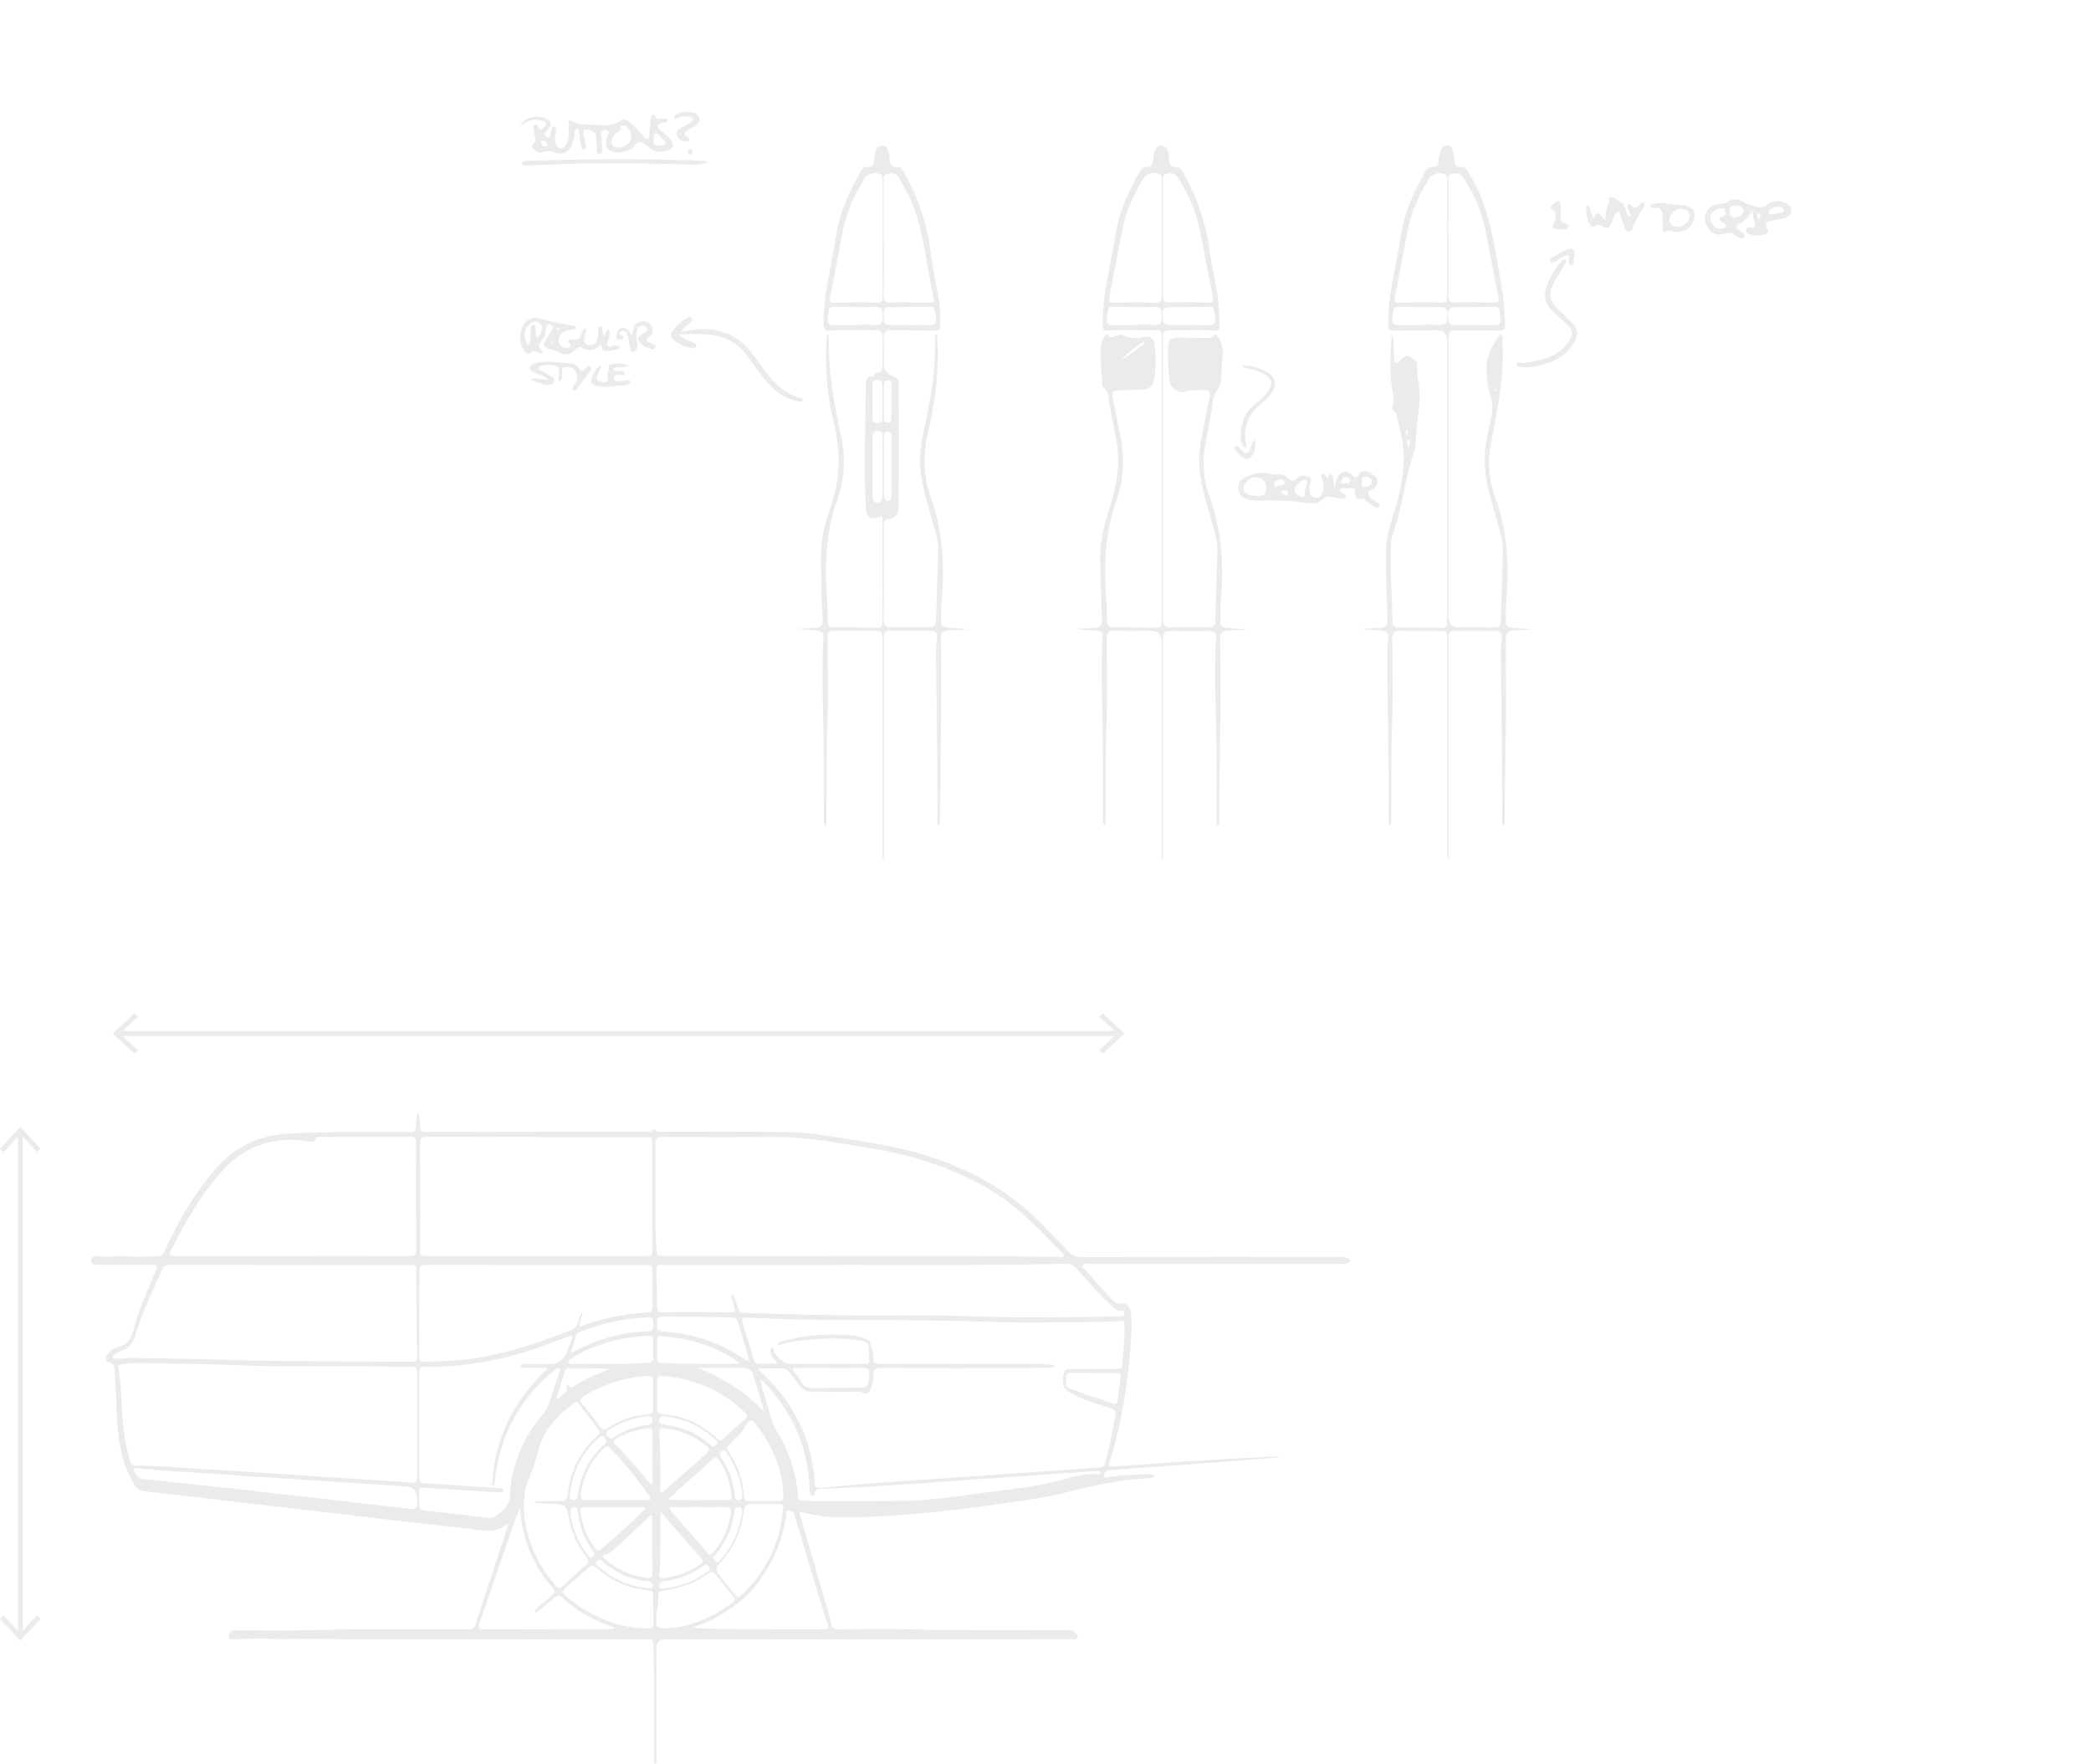 <?xml version="1.0" encoding="UTF-8"?><svg id="Layer_2" xmlns="http://www.w3.org/2000/svg" viewBox="0 0 734.76 619.95"><defs><style>.cls-1{opacity:.08;}.cls-2{fill:none;stroke:#000;stroke-miterlimit:10;stroke-width:1.75px;}</style></defs><g id="SVG"><g class="cls-1"><g><path d="M405.88,518.51c-.79,.85-1.65,.76-2.44,.85-3.87,.43-7.79,.61-11.62,1.29-5.49,.98-10.97,2.1-16.36,3.54-8.71,2.34-17.63,3.29-26.51,4.6-14.86,2.18-29.78,3.58-44.77,4.26-7.73,.35-15.48,.33-23.14-1.91-.15,1.09,.29,1.95,.54,2.82,3.08,10.61,6.19,21.21,9.27,31.82,.46,1.59,.9,3.19,1.22,4.81,.28,1.42,.99,1.92,2.44,1.91,8.1-.05,16.2-.2,24.29,.02,18.84,.49,37.69,.21,56.53,.31,.3,0,.59,0,.89,.02,.96,.09,2.75,1.7,2.5,2.38-.4,1.07-1.5,.74-2.31,.74-17.96,.04-35.93,.05-53.89,.05-29.66,.01-59.33,.02-88.99,.03q-2.88,0-2.88,2.95c0,12.94-.01,25.88-.03,38.82,0,.67,.23,1.4-.38,2.12-.57-.64-.37-1.37-.37-2.01-.02-8.39,.02-16.78-.02-25.17-.02-4.78-.17-9.56-.24-14.35-.04-2.3-.06-2.35-2.42-2.35-21.27,0-42.55,0-63.82-.02-17.85-.01-35.69,.12-53.54-.16-5.24-.08-10.48,.3-15.74-.05-3.79-.26-7.66,.23-11.5,.14-.81-.02-2.14,.53-2.14-1.04,0-1.37,.72-2.08,2.25-2.07,8.98,.03,17.97,.18,26.94-.07,18.25-.5,36.51-.15,54.76-.26,1.29,0,2.2-.19,2.67-1.66,3.69-11.41,7.47-22.8,11.21-34.19,.11-.32,.31-.65,.03-1.2-4.93,4.09-10.48,1.93-15.8,1.39-12.16-1.23-24.29-2.71-36.44-4.12-12.67-1.47-25.34-2.97-38-4.44-11.5-1.34-22.99-2.69-34.49-3.99-5.34-.6-5.37-.54-7.93-5.53-2.39-4.64-3.43-9.67-4.05-14.8-.77-6.4-.69-12.85-1.1-19.28-.06-.94-.18-1.88-.2-2.83-.04-1.55-.14-2.88-2.16-3.23-1.08-.18-1.14-1.23-.67-2.16,.79-1.57,2.08-2.73,3.72-3.07,3.56-.73,4.92-2.97,5.79-6.33,1.83-7.04,4.87-13.68,7.69-20.38,.9-2.13,.84-2.25-1.52-2.25-6.09,0-12.17,0-18.26,0-1.22,0-2.86,.19-2.87-1.52,0-1.56,1.69-1.62,2.76-1.51,3.89,.39,7.76-.3,11.66,.1,2.91,.3,5.87-.19,8.81,0,1.45,.09,2.11-.87,2.68-2.12,4.75-10.42,10.48-20.25,18.06-28.91,6.73-7.68,15.12-11.62,25.43-12.19,14.17-.78,28.33-.43,42.49-.54,1.77-.01,2.49-.51,2.32-2.33-.13-1.4-.05-2.83,.61-4.4,.7,1.46,.75,2.83,.77,4.21,.03,2.46,.04,2.48,2.47,2.47,21.75-.01,43.49-.03,65.24-.05,3.78,0,7.56,.03,11.35,0,.95,0,2.06,.35,2.72-.78,.13-.23,.47-.29,.61-.1,1.11,1.52,2.72,.85,4.1,.86,14.6,.06,29.19-.11,43.78,.15,7.14,.13,14.2,1.54,21.26,2.66,9.05,1.44,18.08,2.92,26.84,5.71,15.11,4.81,28.65,12.24,39.81,23.67,3.26,3.34,6.56,6.64,9.74,10.06,1.24,1.33,2.57,1.83,4.36,1.82,30.08-.04,60.16-.03,90.23-.03,1.31,0,2.61-.02,3.81,.6,.85,.44,.85,.86,0,1.36-.99,.58-2.05,.48-3.11,.48-29.25,0-58.5,0-87.75,.02-.92,0-2.28-.47-2.66,.33-.48,1.01,.94,1.56,1.53,2.3,2.87,3.61,6.12,6.89,9.27,10.25,.68,.73,1.27,1.15,2.42,.95,1.98-.35,3.43,.99,3.72,3.11,.57,4.07,.18,8.15-.12,12.21-.9,12.58-2.86,25-6.33,37.15-.34,1.19-.72,2.37-1.13,3.55-.37,1.07,.07,1.44,1.08,1.36,3.71-.26,7.42-.53,11.13-.79,6.07-.43,12.13-.9,18.2-1.26,9.66-.57,19.33-1.08,28.99-1.6,.1,0,.2,.08,.63,.27-1.85,.2-3.39,.42-4.95,.54-11.59,.88-23.19,1.75-34.78,2.61-6.53,.48-13.07,.94-19.61,1.41-.65,.05-1.33,.04-1.79,.6-.41,.49-1.03,1.02-.76,1.68,.3,.73,1.04,.3,1.58,.22,4.39-.71,8.82-.81,13.24-1.03,.99-.05,1.99,.05,3.13,.54Zm-210.37-26.87c1.03-.26,1.6-1.17,2.41-1.75,.86-.61,1.9-1.18,1.06-2.53-.13-.2-.11-.52,.15-.6,.18-.06,.51,.02,.62,.16,.87,1.06,1.64,.48,2.44-.09,1.89-1.33,3.96-2.36,6.05-3.31,2.02-.91,4.1-1.68,6.15-2.51-4.91-.27-9.77-.28-14.64-.27-.61,0-.98,.41-1.15,.95-1.02,3.32-2.34,6.56-3.08,9.97l-.02-.02Zm9.24-30.82l-.02-.02c-.02,1.39-.68,2.62-.97,3.94-.08,.39-.28,.94-.1,1.17,.36,.46,.87,.02,1.28-.13,7.2-2.69,14.65-4.15,22.3-4.57,1.71-.09,2.06-.8,2.03-2.29-.08-3.96-.04-7.91-.06-11.87,0-2.54-.03-2.57-2.57-2.57-12.58,0-25.16,0-37.75,0-13.05,0-26.11,.01-39.16-.02-1.46,0-2.37,.28-2.36,2.01,.01,10.1-.03,20.2-.07,30.3,0,1.19,.4,1.7,1.65,1.69,5.2-.05,10.39-.23,15.55-.87,12.65-1.58,24.59-5.67,36.38-10.3,.96-.38,1.51-1.02,1.91-1.94,.66-1.51,.96-3.17,1.95-4.53Zm68.35,18.35c-.15-.99-.87-1.3-1.31-1.81-.68-.8-1.13-1.66-1.06-2.73,.03-.41,.1-.94,.55-1.02,.62-.11,.49,.5,.59,.86,.6,2.04,3.57,4.73,5.47,4.74,8.86,.04,17.73,.02,26.59,.03,1.01,0,1.58-.37,1.52-1.45-.08-1.35-.2-2.71-.22-4.06-.03-1.67-.93-2.31-2.5-2.59-6.94-1.22-13.88-.91-20.83-.18-3.07,.32-6.08,1.02-9.06,1.89,1.02-1.34,2.54-1.69,3.99-2.06,6.41-1.63,12.94-2.05,19.52-1.73,2.41,.12,4.85,.24,7.17,1.06,1.03,.36,1.97,.8,2.32,1.98,.43,1.48,.95,2.94,1.02,4.48,.12,2.73,.04,2.65,2.88,2.65,18.32,0,36.64,0,54.95,.04,2.08,0,4.16,.27,6.24,.42-.73,.87-1.59,.93-2.44,.94-2.66,.05-5.32,.1-7.98,.1-17.08,.01-34.15,.03-51.23-.02-1.76,0-2.47,.5-2.39,2.3,.09,1.84-.31,3.65-1.1,5.34-.45,.97-.89,1.58-2.3,1.07-1.51-.56-3.24-.44-4.9-.4-4.37,.09-8.73,.13-13.1,.11-1.91-.01-3.52-.74-4.68-2.42-1.1-1.6-2.36-3.1-3.59-4.6-.48-.59-1.05-1.24-1.86-1.26-2.92-.05-5.84-.02-8.8-.02,.05,.3,.03,.45,.1,.51,1.25,1.26,2.53,2.48,3.76,3.76,9.65,10.01,14.91,21.98,15.93,35.83,.14,1.87,.5,2.09,2.7,1.86,9.75-1.01,19.51-1.78,29.29-2.42,7.36-.48,14.72-1,22.09-1.51,9.66-.67,19.31-1.36,28.97-2.03,5.54-.39,11.07-.75,16.61-1.15,1.03-.07,1.98-.26,2.31-1.51,1.45-5.61,2.74-11.25,3.62-16.98,.18-1.2-.26-1.93-1.43-2.25-.85-.24-1.69-.54-2.54-.8-4.31-1.3-8.52-2.78-12.45-5.06-1.6-.93-2.05-1.99-2-3.7,.13-4.09,.25-4.31,4.3-4.36,4.84-.06,9.69-.04,14.54-.04,.93,0,1.83,0,1.95-1.25,.47-4.76,.87-9.53,.83-14.32,0-.84-.27-1.31-1.26-1.24-8.14,.59-16.3,.23-24.45,.45-11.46,.32-22.91-.27-34.37-.49-16.42-.32-32.85-.31-49.27-.4-7.8-.04-15.59-.43-23.38-.75-1.59-.06-1.94,.38-1.45,1.91,1.35,4.22,2.58,8.48,3.87,12.72,.2,.67,.33,1.52,1.22,1.55,2.33,.06,4.67,.02,7.06,.02Zm-42.79-60.3c.09,5.63-.18,12.54,.29,19.44,.2,3,.04,3.02,3.05,3.02,32.38,0,64.75,.04,97.13-.02,13.76-.03,27.52,.19,41.27,.37,.57,0,1.36,.27,1.65-.3,.37-.73-.47-1.12-.89-1.54-3.35-3.42-6.67-6.87-10.11-10.19-6.72-6.49-14.26-11.86-22.73-15.82-10.66-4.99-21.79-8.45-33.43-10.26-11.13-1.73-22.18-4.07-33.53-4.03-13.53,.06-27.06,.03-40.59-.02-1.63,0-2.15,.51-2.13,2.13,.08,5.32,.03,10.63,.03,17.22Zm-83.77,81.83h0c0-6.15-.03-12.29,.02-18.44,.01-1.42-.42-1.99-1.92-1.99-6.02,0-12.05-.12-18.07-.2-14.71-.2-29.42,.31-44.13-.39-7.38-.35-14.76-.46-22.15-.51-5.83-.04-11.65-.67-17.48,.24-1.23,.19-1.33,.55-1.16,1.51,1.03,6.13,.93,12.36,1.49,18.53,.41,4.6,1.16,9.14,2.48,13.58,.32,1.06,.65,2,2.07,1.99,7.33-.07,14.62,.67,21.93,1.09,8.07,.46,16.15,.99,24.22,1.51,10.43,.67,20.85,1.36,31.28,2.04,6.36,.42,12.73,.8,19.08,1.26,2.12,.15,2.34,.04,2.35-2.15,.01-6.03,0-12.05,0-18.08Zm42.01-101.15v-.05c-12.88,0-25.76,.03-38.64-.03-1.78,0-2.34,.52-2.33,2.32,.06,12.35,.02,24.69,.02,37.04,0,2.44,.07,2.51,2.47,2.51,25.58,0,51.16,0,76.74,0,2.33,0,2.41-.08,2.41-2.37,0-12.35-.01-24.69-.02-37.04,0-2.35-.01-2.36-2.37-2.36-12.76,0-25.52,0-38.28,0Zm-86.82,44.93h0c-13.94-.01-27.87,0-41.81-.03-1.34,0-2.32,.2-2.95,1.63-3.45,7.77-7.18,15.42-9.58,23.62-.65,2.22-2.12,3.76-4.2,4.73-.85,.4-1.72,.79-2.53,1.27-.49,.28-1.21,.61-1.04,1.27,.15,.6,.93,.45,1.41,.44,1.76-.03,3.53-.25,5.29-.24,13.81,.09,27.62,.58,41.43,.88,18.77,.41,37.55,.31,56.33,.42,2.42,.01,2.47-.03,2.45-2.49-.08-9.68-.18-19.36-.27-29.05-.02-2.4-.07-2.44-2.53-2.45-14,0-27.99,0-41.99,0Zm.92-3.14h0c13.76,0,27.52-.03,41.28,.01,1.59,0,2.34-.35,2.33-2.15-.07-12.58-.07-25.16-.03-37.74,0-1.44-.43-1.99-1.91-1.99-10.57,.03-21.14,0-31.72,0-.46,0-1.25,0-1.33,.22-.83,2.16-2.54,1.31-3.93,1.14-11.01-1.32-20.6,1.48-28.35,9.69-7.91,8.38-13.59,18.25-18.72,28.46-1.13,2.25-1.01,2.36,1.61,2.36,13.58,0,27.17,0,40.75,0Zm192.51,3.14c-20.73,0-41.47,0-62.2,0-2.22,0-2.33,.09-2.3,2.29,.06,4.19,.21,8.38,.25,12.57,.01,1.31,.51,1.77,1.8,1.74,3.25-.06,6.5-.04,9.75-.03,4.61,.02,9.22,.07,13.82,.08,2,0,2.11-.15,1.62-1.99-.32-1.2-.62-2.4-.91-3.61-.07-.28-.1-.63,.26-.74,.37-.11,.53,.21,.63,.48,.38,1.06,.75,2.11,1.09,3.18,.89,2.76,.88,2.82,3.74,2.91,8.85,.27,17.71,.59,26.56,.72,18.25,.26,36.5-.15,54.75,.51,16.48,.59,32.95,.29,49.43-.06,.35,0,.73,0,1.05-.11,.66-.24,.56-.83,.48-1.36-.06-.44-.3-.9-.81-.61-1.21,.69-1.86-.19-2.61-.82-4.92-4.11-8.9-9.12-13.21-13.82-1.1-1.2-2.23-1.74-3.84-1.73-6.43,.07-12.86,.26-19.29,.31-20.02,.18-40.05,.07-60.08,.07Zm-102.61,36.19c-2.69,0-5.37,.01-8.06,0-.56,0-1.43,.16-1.48-.57-.06-.93,.89-.77,1.48-.78,3.07-.03,6.15,.05,9.21-.04,2.39-.07,4.11-1.4,5.13-3.47,.78-1.58,1.3-3.29,1.89-4.96,.16-.47,.64-1.05,.15-1.47-.46-.39-1,.11-1.47,.28-3.99,1.47-7.94,3.06-11.97,4.42-12.3,4.18-24.95,6.24-37.94,6.19-1.53,0-2.23,.35-2.22,2.06,.06,12.29,.04,24.57,0,36.86,0,1.33,.42,1.91,1.79,1.99,6.78,.4,13.55,.87,20.32,1.32,2.18,.14,4.36,.29,6.53,.48,.44,.04,1.07,.15,1.06,.73,0,.64-.64,.58-1.09,.61-.59,.04-1.18,.03-1.77,0-8.37-.51-16.73-.99-25.09-1.57-1.37-.1-1.82,.28-1.76,1.6,.07,1.36,.08,2.72,0,4.07-.1,1.51,.37,2.2,2.01,2.37,7.46,.78,14.9,1.69,22.34,2.56,.8,.09,1.57-.02,2.22-.43,2.9-1.82,5.21-3.8,5.39-7.81,.47-10.57,4.63-19.79,11.3-27.91,1.03-1.26,1.87-2.57,2.38-4.1,1.18-3.53,2.39-7.05,3.56-10.58,.17-.51,.69-1.17,.03-1.6-.58-.37-1.11,.17-1.57,.53-3.14,2.43-5.96,5.24-8.47,8.29-7.41,9.02-11.5,19.44-12.59,31.05-.04,.43,.12,.97-.94,1.36,.69-16.72,7.65-30.12,19.61-41.47Zm-5.02,47.4c.89-.74,1.5-.56,2.06-.56,2.42-.03,4.84-.03,7.26-.03,1.62,0,2.5-.48,2.68-2.41,.78-8.22,4.29-15.15,10.47-20.64,.89-.79,.89-1.31,.21-2.18-1.79-2.27-3.48-4.62-5.27-6.89-2.7-3.43-1.74-3.69-5.43-.6-4.76,4-8.79,8.51-10.31,14.85-.78,3.26-1.89,6.48-3.2,9.57-2.16,5.1-2.36,10.26-1.42,15.61,1.48,8.41,4.97,15.84,10.6,22.25,.61,.69,1.17,1.58,2.28,.54,2.76-2.58,5.55-5.12,8.37-7.63,1.04-.93,1.14-1.74,.23-2.86-3.49-4.33-5.51-9.31-6.36-14.79-.45-2.87-1.52-3.75-4.42-3.83-2.46-.07-4.92-.24-7.76-.38Zm55.45,43.85c3.15,.26,6.27,.42,9.38,.46,12.22,.13,24.45,.09,36.67,.11,2.28,0,2.42-.19,1.69-2.32-3.65-10.62-6.57-21.45-9.82-32.19-.58-1.92-1.19-3.84-1.73-5.77-.33-1.18-1.36-1.36-2.23-1.39-.94-.03-.57,1-.65,1.53-1.02,7.37-3.51,14.17-7.59,20.41-2.53,3.88-5.49,7.55-9.04,10.3-4.95,3.83-10.43,7.12-16.69,8.86Zm-60.3-42.03c-.68,1.68-1.22,2.86-1.64,4.09-4.22,12.23-8.4,24.46-12.64,36.68-.51,1.48-.11,1.86,1.36,1.86,14.65-.04,29.29-.04,43.94-.08,.73,0,1.53,.19,2.2-.32-.13-.46-.53-.48-.84-.58-6.58-2.08-12.42-5.46-17.48-10.14-.98-.91-1.74-.91-2.73-.06-1.88,1.61-3.83,3.15-5.77,4.69-.32,.26-.74,.86-1.16,.28-.29-.4,.26-.71,.56-.97,1.81-1.6,3.57-3.27,5.47-4.77,1.17-.92,1.25-1.57,.23-2.68-3.63-3.96-6.32-8.53-8.3-13.51-1.8-4.53-2.71-9.27-3.2-14.5Zm84.35-45.13c.7,2.43,1.21,4.53,1.93,6.57,1.33,3.78,1.75,7.88,3.9,11.36,2.09,3.39,3.74,6.96,5.03,10.72,1.35,3.93,2.16,7.97,2.54,12.11,.07,.71-.14,1.76,1.2,1.76,1.65,0,3.3,.18,4.94,.18,10.87,0,21.74,0,32.61-.07,2.42-.02,4.83-.29,7.24-.5,8.24-.7,16.4-2.03,24.61-3.04,7.86-.97,15.69-2,23.34-4.19,3.62-1.03,7.33-1.88,11.16-1.65,.5,.03,1.07-.01,1.1-.6,.04-.73-.64-.5-1.07-.54-.29-.03-.59,.03-.88,.05-9.83,.68-19.66,1.37-29.5,2.05-5.59,.39-11.19,.77-16.78,1.16-9.48,.66-18.95,1.39-28.43,1.98-7.3,.45-14.62,.75-21.92,1.09-.92,.04-1.61,.26-1.75,1.33-.07,.52-.24,1.17-.91,1.1-.62-.06-.72-.72-.81-1.24-.07-.4-.07-.82-.09-1.24-.51-13.91-5.54-25.97-14.91-36.23-.65-.71-1.26-1.52-2.56-2.17Zm-120.49,41.67q0-3.7-3.71-4.13c-.76-.09-1.53-.1-2.3-.15-7.89-.5-15.78-1-23.67-1.51-10.54-.68-21.08-1.36-31.61-2.06-6.18-.41-12.36-.86-18.54-1.28-6.3-.43-12.61-.69-18.88-1.45-.41-.05-.85-.1-.85,.56-.01,1.14,1.7,3.11,2.79,3.23,10.27,1.09,20.54,2.13,30.8,3.28,20.64,2.32,41.28,4.66,61.9,7.08,4.88,.57,3.96,.21,4.07-3.57Zm122.22,2.06h0c-1.48,0-2.95-.02-4.43,0-2.05,.03-2.62,.53-2.94,2.5-.15,.93-.27,1.87-.46,2.79-1.19,5.79-3.7,10.91-7.74,15.28-.92,1-2.05,2.24-.96,3.7,2.01,2.69,4.2,5.25,6.29,7.89,.6,.77,1.1,.68,1.74,.08,8.96-8.26,13.82-18.51,14.92-30.61,.1-1.11-.28-1.67-1.46-1.64-1.65,.04-3.3,0-4.96,0Zm-39.17,37.12s-.05,0-.08,0c0-1.65-.03-3.31,.01-4.96,.02-1.05-.31-1.7-1.47-1.74-.53-.02-1.05-.17-1.57-.24-6.48-.8-12.1-3.49-16.9-7.85-1.13-1.03-1.86-.83-2.83,.04-2.8,2.54-5.6,5.07-8.46,7.53-.86,.74-.66,1.18,.02,1.82,1.68,1.58,3.48,3.02,5.41,4.28,7.27,4.73,15.08,7.76,23.91,7.67,1.43-.02,2.06-.48,1.99-1.95-.08-1.53-.02-3.07-.02-4.6Zm1.32-75.58c0,1.53,.06,3.07-.02,4.6-.09,1.61,.69,2.21,2.19,2.31,7.32,.46,13.5,3.53,18.81,8.44,.98,.91,1.56,.85,2.47,0,2.37-2.21,4.75-4.42,7.26-6.47,1.21-1,1.13-1.61,.08-2.63-4.56-4.43-9.82-7.72-15.74-9.94-4.16-1.56-8.48-2.45-12.92-2.81-1.64-.13-2.26,.45-2.15,2.08,.1,1.47,.02,2.95,.02,4.42Zm37.52,37.41h0c1.48,0,2.95,.01,4.43,0,2.37-.01,2.44-.05,2.36-2.36-.33-9.75-4.24-18.04-10.35-25.45-.64-.78-1.07-.51-1.75-.02-1.37,1-1.56,2.75-2.71,3.87-1.36,1.32-2.62,2.73-4.04,3.97-1.08,.94-1.05,1.68-.26,2.83,3.19,4.62,5.01,9.75,5.32,15.37,.07,1.28,.62,1.81,1.86,1.79,1.71-.03,3.43,0,5.14,0Zm-32.67,44.63c7.08-.55,14.73-3.8,21.66-8.93,.99-.73,1.06-1.39,.27-2.31-2.22-2.6-4.43-5.2-6.58-7.86-.7-.86-1.22-.83-2.05-.21-2.27,1.71-4.74,3.08-7.4,4.1-2.83,1.08-5.76,1.7-8.76,2.05-.82,.1-1.65,.29-1.55,1.29,.27,2.86-.77,5.59-.74,8.42,.04,3.6,0,3.6,5.14,3.46Zm-6.22-81.91c0-1.53-.09-3.07,.02-4.6,.12-1.69-.6-2.14-2.19-2.04-8.12,.53-15.6,2.97-22.52,7.23-1.17,.72-1.2,1.34-.37,2.36,2.19,2.7,4.36,5.43,6.42,8.23,.82,1.11,1.47,1.2,2.6,.47,4.39-2.83,9.17-4.59,14.42-4.88,1.22-.07,1.64-.68,1.62-1.82-.03-1.65,0-3.3,0-4.96Zm-13.26,36.95c3.6,0,7.2,0,10.8,0,.5,0,1.16,.2,1.43-.41,.25-.57-.27-.97-.57-1.39-1.04-1.43-2.1-2.85-3.15-4.27-3.16-4.28-6.66-8.26-10.35-12.08-.63-.65-1.19-1.11-2.06-.28-4.74,4.54-7.54,10.04-8.31,16.57-.16,1.39,.39,1.91,1.78,1.88,3.48-.06,6.96-.02,10.44-.02Zm46.72-48.97c.29-.57-.02-1.11-.18-1.65-1.14-3.97-2.34-7.92-3.41-11.91-.34-1.27-.99-1.66-2.24-1.69-8.02-.21-16.04-.26-24.06-.26-1.7,0-2.42,.54-2.2,2.23,.04,.35,.03,.71,0,1.06-.12,1.33,.42,1.86,1.81,1.94,10.6,.62,20.34,3.84,29.13,9.85,.33,.22,.61,.59,1.16,.43Zm-30.98,36.42c0,3.54-.01,5.96,0,8.37,0,.51-.24,1.23,.26,1.48,.63,.32,1.04-.41,1.44-.77,4.86-4.29,9.66-8.64,14.54-12.9,1.19-1.03,1.07-1.65-.05-2.6-4.13-3.48-8.84-5.57-14.2-6.23-2.33-.29-2.38-.29-2.31,2.12,.13,3.89,.39,7.77,.3,10.53Zm13.87,15h0c-3.13,.01-6.26,0-9.39,.02-.39,0-.9-.16-1.12,.29-.22,.44,.18,.78,.43,1.08,4.25,4.9,8.52,9.79,12.78,14.69,.63,.73,1.2,.83,1.88,.03,3.47-4.12,5.71-8.78,6.37-14.17,.19-1.53-.49-1.98-1.91-1.95-3.01,.06-6.02,.02-9.03,.02Zm-16.73,2.98c-.79,.02-1.02,.4-1.31,.67-3.7,3.46-7.37,6.96-11.12,10.37-1.11,1.01-2.11,2.25-3.68,2.65-.44,.11-1.05,.04-1.13,.64-.07,.52,.46,.79,.8,1.09,4.28,3.67,9.2,5.89,14.84,6.49,1.27,.14,1.71-.24,1.68-1.5-.07-2.95-.07-5.9-.08-8.85-.01-3.83,0-7.65,0-11.57Zm-16.49-53.3c4.71,.16,9.89-.07,15.08-.39,1.24-.08,1.85-.42,1.81-1.75-.06-2.01-.06-4.01,0-6.02,.04-1.31-.51-1.85-1.79-1.72-2.29,.23-4.59,.34-6.86,.68-7.15,1.07-13.83,3.47-20.03,7.22-.56,.34-1.28,.69-1.14,1.42,.17,.91,1.06,.54,1.64,.54,3.6,.04,7.2,.02,11.29,.02Zm2.91,50.33c-3.19,0-6.38-.01-9.57,0-1.89,0-2.14,.3-1.9,2.21,.52,4.25,2.08,8.1,4.53,11.59,1.38,1.96,1.51,1.95,3.35,.36,4.77-4.14,9.49-8.33,14-12.76,.31-.31,.92-.52,.64-1.1-.21-.43-.73-.3-1.13-.3-3.31-.01-6.61,0-9.92,0Zm16.87,1.87c-.14,.05-.28,.09-.42,.14,0,.64,0,1.28,0,1.92,0,4.96,.01,9.93-.03,14.89-.01,1.59-.2,3.18-.27,4.77-.04,.89,.25,1.49,1.33,1.37,4.8-.53,9.19-2.1,13.12-4.93,.85-.61,1-1.12,.23-1.97-2.53-2.81-5.01-5.66-7.47-8.52-2.19-2.54-4.33-5.11-6.5-7.67Zm27.34-52.46c-.05-.12-.06-.26-.14-.31-8.32-5.62-17.51-8.62-27.53-9.17-1.01-.06-1.2,.52-1.2,1.32,0,2.18,.02,4.37,0,6.55,0,1.06,.53,1.44,1.53,1.48,1.94,.08,3.88,.32,5.83,.34,6.73,.05,13.46,.03,20.18,.02,.44,0,.94,.18,1.32-.23Zm-24.87,47.68c.16,.22,.2,.3,.23,.3,6.94,.33,13.89,.08,20.84,.13,.97,0,1.14-.62,1.06-1.44-.47-4.47-1.82-8.62-4.3-12.4-.8-1.23-1.39-1.42-2.56-.32-2.69,2.55-5.54,4.93-8.3,7.41-2.34,2.1-4.66,4.23-6.97,6.33Zm56.85-45.95c-3.9,0-7.79,0-11.69,.01-.5,0-1.21-.28-1.44,.3-.22,.53,.42,.91,.71,1.33,.67,.97,1.58,1.83,2.02,2.89,.82,1.97,2.26,2.54,4.21,2.52,4.96-.06,9.92-.05,14.88-.1,4.72-.05,4.78-.18,4.98-5.08,.06-1.39-.4-1.9-1.8-1.88-3.95,.06-7.91,.02-11.87,.02Zm92.48,1.75v-.04c-2.25,0-4.49,.03-6.74,0-2.88-.04-2.87-.06-2.88,2.92,0,1.07-.09,2.03,1.26,2.58,4.98,2.04,10.21,3.37,15.23,5.3,1.01,.39,1.37,.07,1.5-.95,.35-2.75,.72-5.51,1.17-8.24,.2-1.22-.23-1.59-1.39-1.57-2.72,.04-5.44,.01-8.15,.01Zm-155.5,39.26c.16-.06,.32-.12,.48-.18,0-6.18,0-12.36,0-18.54,0-1.07-.53-1.24-1.47-1.15-3.94,.38-7.58,1.62-11.02,3.55-1.42,.8-1.34,1.47-.24,2.5,2.63,2.46,5.01,5.15,7.31,7.91,1.64,1.97,3.29,3.94,4.93,5.91Zm-28.05-46.74c.14,.08,.29,.16,.43,.23,.46-.23,.93-.46,1.39-.7,7.76-4.05,15.97-6.39,24.75-6.68,2.25-.07,2.29-.24,2.32-3.07,.03-1.89-1.03-1.91-2.4-1.85-8.05,.33-15.76,2.21-23.28,5-.56,.21-1.14,.42-1.34,1.05-.64,2-1.25,4.01-1.87,6.02Zm67.83,21.03c-1.33-4.44-2.58-8.9-4.02-13.3-.48-1.46-1.84-2.02-3.42-2.01-3.6,.03-7.19,0-10.79,0-1.73,0-3.46,0-5.19,0,8.95,3.37,16.64,8.41,23.42,15.31Zm-68.22,29.19c-.15,1.17-.05,1.82,.94,1.89,.92,.07,1.63-.08,1.74-1.22,.1-.99,.29-1.98,.48-2.96,1.23-6.1,4.22-11.2,8.85-15.34,.87-.78,1-1.45,.17-2.37-.87-.96-1.46-.52-2.2,.14-6.02,5.43-9.29,12.21-9.98,19.86Zm33.59-27.51c-1.3-.06-2.1-.03-2.19,1.16-.08,1.1,.35,1.61,1.47,1.72,6.3,.61,11.87,2.95,16.56,7.25,.77,.71,1.3,.51,1.95-.11,.75-.72,.34-1.26-.21-1.78-5.05-4.83-11.15-7.38-17.58-8.24Zm26.85,33.6c-.01-.74,.09-1.56-1.03-1.69-1.08-.12-1.49,.48-1.61,1.42-.05,.35-.09,.7-.15,1.05-.72,4.44-2.3,8.53-4.98,12.16-.63,.85-1.34,1.65-1.99,2.48-.72,.92,.15,1.39,.6,1.93,.49,.58,.94,.2,1.32-.23,4.43-4.86,6.96-10.6,7.84-17.12Zm-33.42,26.73c.68-.24,1.81,.68,2.04-.63,.22-1.32-.8-1.67-1.89-1.77-6.02-.56-11.23-2.95-15.72-6.94-.67-.59-1.26-1.07-2.07-.16-.82,.93-.05,1.39,.49,1.87,4.93,4.3,10.59,6.97,17.16,7.63Zm-.25-60.33c-4.58,.57-9.21,2.13-13.39,4.97-.86,.59-.75,1.18-.22,1.92,.54,.76,1.02,1.21,2,.56,3.74-2.47,7.84-4.02,12.32-4.5,1.08-.12,1.53-.69,1.45-1.78-.08-1.18-.86-1.24-2.16-1.18Zm5.58,60.47c5.99-.41,11.34-2.48,16.15-6.04,.79-.58,.68-1.07,.17-1.75-.63-.83-1.2-.67-1.93-.14-4.09,2.95-8.59,4.86-13.64,5.35-.35,.03-.71,.1-1.02,.24-.73,.33-.7,1.04-.71,1.67,0,.65,.5,.7,1,.67Zm-32.19-26.44c.58,5.34,2.74,10.47,6.36,14.99,.38,.47,.82,.91,1.47,.36,.73-.61,.71-1.27,.16-2-3.15-4.14-4.82-8.86-5.43-13.98-.11-.93-.36-1.6-1.49-1.49-1.1,.1-1.08,.88-1.07,2.12Zm60.32-6.64c-.51-5.23-2.38-10.06-5.35-14.49-.41-.61-.77-1.44-1.77-.7-.9,.67-.9,1.34-.27,2.24,2.82,3.99,4.3,8.48,4.82,13.3,.1,.96,.24,1.79,1.51,1.64,1.23-.15,.99-1.09,1.05-1.99Z"/><path d="M204.75,460.82l.03-.17s-.03,.1-.05,.15c0,0,.02,.02,.02,.02Z"/></g><g><line class="cls-2" x1="7.15" y1="397.85" x2="7.15" y2="574.61"/><polygon points="0 403.64 1.28 404.83 7.15 398.52 13.01 404.83 14.29 403.64 7.15 395.95 0 403.64"/><polygon points="0 568.82 1.28 567.62 7.15 573.94 13.01 567.62 14.29 568.82 7.15 576.5 0 568.82"/></g><g><line class="cls-2" x1="41.49" y1="363.15" x2="393.24" y2="363.15"/><polygon points="47.28 370.3 48.47 369.02 42.16 363.15 48.47 357.28 47.28 356 39.59 363.15 47.28 370.3"/><polygon points="387.44 370.3 386.25 369.02 392.57 363.15 386.25 357.28 387.44 356 395.13 363.15 387.44 370.3"/></g></g><g class="cls-1"><g><path d="M408.2,301.77c0-.95,0-1.91,0-2.86,0-24.49,0-48.97,0-73.46q0-3.76-3.66-3.76c-4.33,0-8.66,.08-12.99-.03-2.08-.05-2.71,.75-2.69,2.76,.07,10,.31,20.02-.05,30.01-.4,11.12-.15,22.24-.32,33.35-.01,.72,.19,1.49-.41,2.29-.7-.8-.49-1.71-.49-2.53-.03-6.87-.01-13.74-.02-20.6-.02-12.91-.67-25.81-.38-38.72,.02-.89,0-1.79,.09-2.68,.35-3.58,.37-3.67-3.11-4.04-1.91-.2-3.86-.04-5.81-.51,2.12-.13,4.23-.33,6.35-.38,1.95-.05,2.52-1.02,2.48-2.85-.13-7.23-.57-14.45-.61-21.7-.03-5.42,1.16-10.49,2.73-15.56,1.65-5.35,3.12-10.72,3.56-16.35,.38-4.92-.59-9.65-1.55-14.41-.52-2.56-.97-5.13-1.49-7.69-.43-2.13-.08-4.54-2.21-6.08-.25-.18-.38-.68-.37-1.03,.12-4.83-1.2-9.64-.15-14.49,.22-1.01,.8-1.74,1.3-2.56,.2-.33,.51-.72,.84-.27,1.16,1.58,2.4,.57,3.56,.11,.72-.28,1.11-.28,1.93,.09,2.17,.98,4.55,1.19,6.96,.62,2.26-.54,3.86,.35,4.07,2.54,.4,4.23,.53,8.49-.27,12.71-.34,1.83-1.26,2.76-3.24,3.06-3.13,.48-6.26,.22-9.38,.41-2.2,.13-2.2,.94-1.84,2.62,.97,4.6,1.83,9.22,2.73,13.83,1.5,7.64,1.06,15.2-1.55,22.49-4.07,11.37-4.33,23.04-3.45,34.87,.18,2.38,.21,4.77,.19,7.16-.01,1.57,.51,2.33,2.19,2.32,5.15-.02,10.3,.04,15.45,.11,1.06,.02,1.52-.44,1.58-1.42,.03-.6,.04-1.19,.04-1.79,0-32.55,0-65.09,0-97.64,0-3.7-.02-3.75-3.77-3.68-5.15,.09-10.3-.27-15.44,.12-1.63,.12-1.44-1.04-1.47-2.12-.2-7.68,1.39-15.12,2.85-22.59,.62-3.15,1.19-6.3,1.67-9.47,1.19-7.9,4.73-14.87,8.46-21.77,.55-1.01,1.32-1.62,2.5-1.55,1.55,.09,1.99-.7,2.13-2.16,.36-3.88,1.51-5.82,3.21-5.32,2.52,.73,2.24,3.28,2.47,5.26,.18,1.58,.69,2.34,2.31,2.23,1.22-.09,1.85,.66,2.41,1.64,4.99,8.62,8.21,17.81,9.5,27.73,.77,5.98,2.4,11.85,3.05,17.86,.32,2.96,.34,5.95,.44,8.92,.03,1-.51,1.46-1.58,1.37-4.99-.43-9.99-.03-14.99-.12-3.12-.06-3.28,.14-3.28,3.28,0,26.5,0,53,0,79.5,0,6.27,.06,12.54-.03,18.81-.03,2.14,.7,2.9,2.86,2.83,4.33-.13,8.66-.09,12.99-.01,1.77,.03,2.52-.52,2.56-2.42,.18-8.2,.55-16.39,.72-24.58,.09-4.24-1.49-8.2-2.59-12.21-1.71-6.26-3.71-12.44-3.8-19.01-.06-4.51,.89-8.89,1.78-13.27,.65-3.22,1.21-6.45,1.89-9.66,.37-1.76-.36-2.35-1.99-2.28-2.3,.11-4.59-.11-6.87,.64-1.98,.65-4.74-1.33-5.1-3.36-.72-4.14-.68-8.32-.63-12.5,.02-2.13,.95-3.11,3.3-3.17,3.35-.09,6.7,.15,10.04,.1,1.28-.02,2.55,.05,3.19-1.45,2.37,2.4,3.08,5.13,2.58,8.16-.49,2.95-.08,5.95-.65,8.92-.44,2.3-2.38,3.74-2.67,6.24-.64,5.54-2.04,11-2.89,16.52-.89,5.77-.42,11.59,1.55,17.01,4.41,12.13,5.22,24.55,4.03,37.24-.22,2.37-.09,4.77-.13,7.16-.02,1.27,.58,1.79,1.87,1.99,2.44,.37,4.9,.28,7.36,.57-2.26,.36-4.55,.25-6.82,.49-1.97,.21-2.47,1.01-2.46,2.84,.05,11.94,.16,23.89-.05,35.83-.16,9.33-.31,18.65-.32,27.98,0,.58,.12,1.2-.38,1.85-.78-.74-.51-1.66-.52-2.47-.03-6.72-.05-13.44-.02-20.15,.07-11.79-.69-23.57-.41-35.36,.06-2.53-.12-5.07,.29-7.6,.29-1.82-.33-2.82-2.39-2.79-4.7,.07-9.41,.05-14.11,0-1.5-.02-2.24,.57-2.19,2.09,.02,.75,0,1.49,0,2.24,0,24.26,0,48.52,0,72.78,0,.96,0,1.93,0,2.89-.15,.03-.31,.05-.46,.08Zm0-217.96h.02c0-6.71,0-13.41,0-20.12,0-1.01,.17-2.15-1.14-2.64-1.83-.68-4.26,.04-5.29,1.72-3.12,5.11-5.77,10.47-7.03,16.34-1.82,8.44-3.31,16.94-4.97,25.41-.31,1.55,.19,1.9,1.74,1.85,4.61-.13,9.24-.26,13.85,.01,2.32,.13,2.87-.6,2.85-2.68-.06-6.63-.02-13.26-.02-19.9Zm.43-.04h.03c0,6.72,.03,13.43-.02,20.15-.01,1.76,.44,2.49,2.44,2.4,4.17-.2,8.35-.13,12.53-.04,2.91,.07,2.94,.13,2.39-2.71-1.51-7.83-2.94-15.68-4.56-23.49-1.31-6.35-4.11-12.11-7.47-17.62-1-1.64-2.55-1.76-4.12-1.39-1.61,.38-1.2,1.87-1.21,2.99-.03,6.57-.02,13.13-.02,19.7Zm-10.3,30.43s0-.04,0-.06c2.45,0,4.91-.1,7.36,.03,2.47,.13,2.53-1.36,2.53-3.16,0-1.79-.03-3.2-2.52-3.14-4.9,.11-9.81-.01-14.71-.08-.89-.01-1.43,.26-1.57,1.17-.15,.95-.33,1.9-.47,2.86-.24,1.71,.49,2.46,2.25,2.41,2.38-.08,4.76-.02,7.14-.02Zm19.72-6.35v.06c-1.86,0-3.72,0-5.58,0-3.84,0-4.29,.56-3.8,4.47,.14,1.14,.59,1.77,1.82,1.77,4.91,0,9.81,.02,14.72,.04,1.32,0,1.93-.64,1.81-1.93-.09-.96-.3-1.91-.39-2.87-.12-1.35-.82-1.66-2.11-1.58-2.15,.13-4.31,.04-6.46,.04Zm-15.74,12.73l-.38-.48c-3.15,1.75-5.83,4.12-8.25,6.83,2.88-2.12,5.75-4.23,8.63-6.35Z"/><path d="M290.25,290.4c-.99-1.24-.75-2.17-.75-3.02-.03-6.87-.02-13.74-.03-20.6-.01-12.61-.67-25.22-.38-37.83,.04-1.64,.16-3.28,.29-4.91,.11-1.42-.36-2.16-1.91-2.41-2.43-.39-4.88-.24-7.31-.65,2.13-.13,4.27-.33,6.4-.36,2.12-.03,2.63-1.17,2.53-3.03-.22-4.1-.51-8.2-.48-12.29,.03-5.44-.48-10.89,.37-16.32,.69-4.37,2.15-8.54,3.48-12.72,2.89-9.12,2.92-18.15,.59-27.35-2.54-9.99-3.13-20.17-2.63-30.44,.01-.28,.12-.56,.18-.85,.8,.02,.64,.6,.63,.97-.24,11.88,1.88,23.45,4.38,34.99,1.65,7.6,1.1,15.2-1.51,22.49-4.07,11.37-4.36,23.04-3.47,34.87,.18,2.45,.21,4.92,.2,7.38,0,1.53,.64,2.13,2.15,2.13,5.15,0,10.3,.02,15.45,.12,1.59,.03,1.64-.96,1.65-2.05,.02-3.43,.01-6.87,.01-10.3,0-8.14,0-16.27-.01-24.41,0-.86,.23-1.79-.38-2.58-3.05,1.98-5.24,.82-5.43-2.88-.76-14.46-.16-28.93-.03-43.39,.01-1.49,.55-2.67,2.06-2.63,1.13,.03,.63-1.11,1.38-1.25,.97-.19,2.23-.11,2.35-1.58,.08-.97,.07-1.94,.07-2.91,0-2.76-.01-5.52,0-8.29,0-1.39-.45-2.29-2.05-2.28-5.37,.02-10.76-.14-16.12,.08-2.04,.08-2.5-.31-2.53-2.35-.11-7.53,1.44-14.83,2.85-22.15,.64-3.3,1.24-6.6,1.76-9.91,1.22-7.82,4.76-14.7,8.44-21.55,.61-1.13,1.55-1.54,2.76-1.51,1.21,.03,1.7-.58,1.79-1.77,.08-1.18,.34-2.36,.58-3.53,.28-1.36,1.33-2.06,2.55-2.17,1.28-.12,1.66,1.08,2.02,2.05,.24,.62,.4,1.3,.42,1.96,.09,2.1,.38,3.87,3.2,3.59,.91-.09,1.27,.89,1.69,1.61,5.08,8.67,8.24,17.96,9.51,27.96,.76,5.99,2.17,11.89,3.05,17.86,.42,2.86,.33,5.8,.39,8.7,.02,1.02-.62,1.3-1.65,1.28-5.22-.09-10.44-.06-15.67-.16-1.83-.03-2.58,.7-2.55,2.5,.06,3.21,0,6.42,.02,9.63,0,1.33,.51,2.2,1.65,3.14,.7,.57,1.36,.91,2.12,1.18,1.2,.43,1.51,1.36,1.51,2.47,.01,14.03,.07,28.07-.02,42.1-.02,2.53-.33,5.2-3.97,5.38-1.39,.07-1.28,1.46-1.28,2.48-.02,4.85-.01,9.71-.01,14.56,0,6.12,.04,12.24-.02,18.36-.02,1.9,.61,2.68,2.59,2.63,4.48-.1,8.96-.08,13.44,0,1.75,.03,2.32-.67,2.36-2.38,.19-8.2,.55-16.39,.73-24.59,.09-4.24-1.49-8.21-2.58-12.21-1.7-6.26-3.71-12.44-3.81-19.01-.06-4.36,.74-8.61,1.7-12.83,2.27-10,3.87-20.06,3.55-30.36-.02-.49-.16-1.05,.44-1.58,.62,.79,.37,1.7,.42,2.51,.67,10.98-.88,21.72-3.36,32.37-1.84,7.9-1.41,15.72,1.32,23.35,4.14,11.57,4.57,23.46,3.51,35.54-.21,2.37-.09,4.77-.14,7.16-.03,1.39,.64,1.89,2.01,2.09,2.43,.37,4.88,.24,7.32,.52-2.26,.42-4.55,.28-6.82,.49-2.11,.2-2.55,1.1-2.55,2.99,.05,11.72,.05,23.44-.02,35.16-.05,9.48-.22,18.95-.36,28.43,0,.61,.25,1.33-.44,1.87-.74-.77-.45-1.7-.45-2.54-.03-6.72,.02-13.44-.04-20.16-.09-10.82-.29-21.64-.37-32.46-.03-3.5-.22-7.02,.28-10.51,.25-1.75-.42-2.66-2.33-2.63-4.78,.06-9.56,.04-14.33,0-1.43-.01-2.06,.62-2.03,2.02,.01,.75,0,1.49,0,2.24,0,24.34,0,48.67,0,73.01,0,.95,0,1.9,0,2.85-.15,0-.31,0-.46,0,0-.87,0-1.74,0-2.61,0-24.71,0-49.42,0-74.13,0-3.35-.03-3.37-3.37-3.37-4.18,0-8.36,0-12.54,0-3.37,0-3.39,.04-3.39,3.34,0,9.7,.27,19.42-.08,29.11-.41,11.2-.16,22.39-.32,33.58,0,.73-.08,1.46-.15,2.67Zm19.85-206.52h.02c0-6.71,0-13.41,0-20.12,0-1.01,.2-2.15-1.07-2.68-1.72-.72-4.31,.02-5.31,1.65-3.28,5.37-5.99,11.01-7.28,17.2-1.68,8.09-3.11,16.22-4.72,24.33-.33,1.68-.04,2.21,1.85,2.13,4.39-.2,8.79-.19,13.18-.08,3.31,.08,3.33,.19,3.34-3.19,0-6.41,0-12.82,0-19.23Zm.43-.34h.03c0,6.79,.03,13.58-.02,20.37-.01,1.75,.42,2.49,2.43,2.41,4.47-.17,8.95-.06,13.42,.06,1.37,.04,2.05-.22,1.71-1.7-2.49-10.65-3.31-21.67-7.05-32.05-1.3-3.61-3.31-6.84-5.18-10.15-.94-1.68-2.54-1.77-4.11-1.41-1.61,.37-1.21,1.86-1.22,2.99-.03,6.49-.02,12.98-.02,19.47Zm-10.08,30.66s0-.04,0-.06c2.38,0,4.76-.1,7.14,.03,2.46,.13,2.53-1.36,2.54-3.16,0-1.79-.03-3.2-2.52-3.15-4.9,.11-9.81-.01-14.72-.08-.89-.01-1.43,.26-1.57,1.17-.15,.95-.33,1.9-.47,2.86-.24,1.71,.49,2.46,2.24,2.41,2.45-.08,4.91-.02,7.36-.02Zm19.08-.06v.06c2.3,0,4.61-.08,6.91,.02,1.97,.09,2.77-.71,2.45-2.64-.14-.88-.31-1.76-.46-2.63-.13-.76-.53-1.17-1.36-1.16-4.91,.06-9.81,.08-14.72,.15-2.26,.03-1.79,1.79-1.78,3.11,0,1.32-.44,3.07,1.81,3.1,2.38,.03,4.76,0,7.14,0Zm-12.96,49.81h-.02c0,3.13,.05,6.27-.02,9.4-.03,1.53,.26,3.36,1.72,3.37,1.12,.01,2.1-1.71,1.85-3.34-.01-.07,0-.15,0-.22,0-6.34,.02-12.68-.02-19.02,0-1.1,.41-2.65-1.48-2.65-1.86,0-2.03,1.4-2.03,2.84,0,3.21,0,6.41,0,9.62Zm6.69,0s-.02,0-.03,0c0-3.5,0-7.01,0-10.51,0-.88-.27-1.7-1.29-1.79-1.17-.11-1.32,.82-1.32,1.65-.02,6.86-.02,13.71,.01,20.57,0,.99,.22,2.11,1.54,2.01,1.26-.09,1.08-1.24,1.09-2.1,.03-3.28,.01-6.56,.01-9.84Zm-3.16-22.52s-.02,0-.03,0c0-2.08,.03-4.16-.01-6.25-.02-1.08-.66-1.59-1.73-1.62-1.09-.03-1.74,.49-1.75,1.57-.03,3.94-.02,7.88,.01,11.82,0,1.19,.73,1.7,1.88,1.72,1.33,.02,1.62-.8,1.62-1.89,0-1.79,0-3.57,0-5.36Zm3.14-.29h.04c0-1.93,.02-3.87,0-5.8-.01-.85-.13-1.72-1.28-1.71-1.06,.02-1.38,.8-1.39,1.68-.03,3.87-.03,7.74,0,11.6,0,.87,.3,1.68,1.4,1.61,.95-.06,1.2-.8,1.21-1.59,.03-1.93,0-3.87,0-5.8Z"/><path d="M538.4,221.04c-2.26,.4-4.49,.3-6.72,.5-2.07,.19-2.59,1.03-2.58,2.96,.05,12.84,.18,25.68-.07,38.52-.17,8.43-.24,16.86-.31,25.29,0,.55,.2,1.19-.48,1.72-.61-.8-.41-1.71-.41-2.54-.02-6.72,.03-13.44-.03-20.16-.1-11.12-.28-22.23-.37-33.35-.03-3.2-.2-6.42,.28-9.61,.26-1.71-.34-2.69-2.29-2.67-4.78,.06-9.56,.04-14.33,0-1.4-.01-2.1,.56-2.07,1.98,.01,.75-.01,1.49-.01,2.24,0,24.41,0,48.82,0,73.23,0,.88,0,1.76,0,3.16-.66-1.33-.45-2.21-.45-3.05-.01-24.71,0-49.42-.01-74.13,0-3.4-.03-3.41-3.32-3.42-4.4,0-8.81,.09-13.21-.04-2.19-.06-2.82,.78-2.8,2.88,.08,9.85,.31,19.72-.04,29.56-.4,11.27-.17,22.54-.32,33.8,0,.66-.08,1.31-.13,2-.94-.06-.68-.72-.75-1.14-.07-.44-.04-.89-.04-1.34,.28-18.51-.5-37.01-.4-55.52,.01-2.53-.16-5.08,.26-7.6,.26-1.59-.25-2.45-2.05-2.71-2.36-.34-4.74-.18-7.1-.63,2.11-.12,4.22-.32,6.33-.35,2.07-.03,2.63-1.09,2.58-2.99-.17-7.23-.57-14.46-.61-21.7-.03-5.34,1.07-10.37,2.71-15.33,2.13-6.42,3.51-12.95,3.6-19.71,.07-5.43-1.63-10.6-2.63-15.86-2.68-1.18-.67-3.21-.88-4.83-.35-2.72-.98-5.42-1.08-8.14-.18-4.81-.05-9.63,.37-14.44,.91,1.56,.57,3.18,.7,4.77,.1,1.26,.09,2.53,.21,3.8,.04,.48,0,1.16,.58,1.35,.6,.2,.89-.43,1.26-.76,2.6-2.29,3.05-2.18,5.58,.02,1.03,.9,.51,1.83,.55,2.64,.2,4.2,1.3,8.33,.79,12.59-.6,5.11-.98,10.24-1.45,15.37-.02,.22-.06,.45-.13,.66-3.53,9.83-4.29,20.39-7.9,30.2-.6,1.62-.41,3.4-.45,5.11-.19,8.29,.31,16.56,.51,24.83,.04,1.6,.59,2.28,2.24,2.28,5.15-.02,10.3,.04,15.45,.12,1.08,.02,1.5-.5,1.54-1.46,.04-.82,.04-1.64,.04-2.46,0-32.25,0-64.5,0-96.75q0-3.88-3.82-3.87c-5.07,.03-10.15,0-15.22,.13-1.79,.04-1.62-.99-1.65-2.17-.2-7.6,1.37-14.98,2.81-22.37,.64-3.29,1.25-6.6,1.76-9.91,1.21-7.82,4.76-14.71,8.44-21.55,.5-.92,1.2-1.57,2.29-1.5,1.81,.12,2.28-.83,2.33-2.45,.03-1.1,.36-2.21,.67-3.28,.36-1.25,1.47-1.76,2.59-1.79,.98-.03,1.5,.96,1.74,1.82,.34,1.21,.61,2.47,.7,3.73,.1,1.26,.51,2.04,1.86,1.93,1.76-.15,2.35,1.04,3.15,2.3,6.9,10.84,8.47,23.27,10.73,35.51,1.09,5.88,1.89,11.77,1.9,17.76,0,1.6-.41,1.99-2.05,1.94-5.22-.16-10.45-.06-15.67-.09-1.39,0-2.09,.61-2.1,2,0,.6-.02,1.19-.02,1.79,0,32.25,0,64.5,0,96.75q0,3.86,3.77,3.86c4.11,0,8.21-.04,12.32,.02,1.62,.02,2.23-.61,2.27-2.24,.21-8.27,.56-16.54,.73-24.81,.08-4.16-1.48-8.06-2.54-12-1.69-6.26-3.74-12.43-3.84-19.01-.07-4.75,.82-9.35,1.93-13.92,.81-3.33,1.11-6.53,0-9.89-.81-2.47-1.04-5.1-1.25-7.71-.41-5.26,1.71-9.54,4.96-13.63,1.11,1.39,.55,2.89,.63,4.3,.67,12.14-2.26,23.84-4.3,35.65-1,5.82-.36,11.72,1.64,17.22,4.37,11.99,5.09,24.27,3.95,36.81-.22,2.45-.11,4.92-.13,7.38-.01,1.16,.55,1.68,1.74,1.87,2.5,.4,5.03,.32,7.51,.56Zm-29.86-137.15h.02c0-6.71,0-13.41,0-20.12,0-1.01,.2-2.15-1.07-2.68-1.72-.72-4.32,.02-5.31,1.64-3.28,5.37-5.99,11.01-7.28,17.2-1.68,8.09-3.11,16.22-4.72,24.33-.33,1.67-.05,2.22,1.84,2.13,4.39-.2,8.79-.19,13.18-.08,3.32,.08,3.33,.19,3.34-3.19,0-6.41,0-12.82,0-19.23Zm.43-.11h.03c0,6.72,.03,13.43-.02,20.15-.01,1.76,.45,2.48,2.45,2.4,4.24-.19,8.5-.12,12.75-.02,2.6,.06,2.7,.06,2.2-2.51-1.52-7.9-2.97-15.82-4.6-23.71-1.31-6.35-4.11-12.11-7.47-17.62-1.01-1.64-2.56-1.75-4.12-1.38-1.61,.38-1.2,1.87-1.2,3-.03,6.57-.02,13.13-.02,19.7Zm-10.11,30.43s0-.04,0-.06c2.38,0,4.76-.1,7.14,.03,2.44,.14,2.58-1.31,2.56-3.13-.01-1.76,.02-3.23-2.49-3.17-4.9,.1-9.81,0-14.72-.08-1.04-.02-1.51,.39-1.64,1.36-.12,.88-.3,1.76-.43,2.64-.24,1.69,.43,2.49,2.22,2.43,2.45-.08,4.91-.02,7.36-.02Zm19.45-6.35v.05c-1.78,0-3.57,0-5.35,0-3.99,0-4.5,.62-3.95,4.54,.16,1.16,.7,1.7,1.89,1.7,4.83,0,9.66,.01,14.5,.05,1.41,.01,2.1-.59,1.96-2.02-.09-.88-.29-1.76-.36-2.64-.12-1.42-.79-1.83-2.22-1.73-2.14,.16-4.31,.04-6.46,.04Zm-23.46,49.66c.5-1.39,.89-2.11,.37-2.9-.07-.11-.5-.17-.55-.1-.57,.77-.05,1.51,.18,3Zm-.26-6.51c-.73,.48-.83,1-.37,2.3,.36-1.13,.82-1.56,.37-2.3Zm31.2-13.84c-.1-.2-.19-.36-.28-.53-.12,.15-.32,.29-.34,.45-.03,.17,.11,.37,.17,.56,.14-.14,.27-.29,.45-.48Z"/><path d="M182.93,44.71c1-4.05,6.99-4.78,9.99-2.39,.86,.69,.73,1.6,.22,2.42-.39,.63-.93,1.16-1.41,1.73-.29,.35-.62,.76-.24,1.18,.28,.3,.72,.61,1.11,.64,.56,.05,.56-.56,.72-.96,.43-1.04,.25-3.07,1.51-2.82,1.31,.27,.22,2.03,.28,3.14,.09,1.64-.43,3.65,1.65,4.4,1.26,.45,2.92-1.73,3.1-4.04,.11-1.48-.06-2.97-.08-4.46-.01-.71,.07-1.62,1.06-1.03,2.52,1.49,5.34,1.2,8.03,1.34,3.05,.16,6.17,.59,9.06-1.4,1.5-1.03,3.19,.15,4.4,1.32,1.28,1.24,2.39,2.66,3.61,3.97,.44,.47,.87,1.25,1.59,1.07,.82-.21,.54-1.12,.61-1.74,.2-1.85,.34-3.71,.54-5.56,.05-.51,.13-1.12,.76-1.23,.57-.1,.7,.44,.88,.83,.67,1.44,1.83,.44,2.76,.55,.57,.07,1.4-.17,1.54,.54,.18,.89-.76,.67-1.26,.85-.75,.26-1.83,.15-2.08,1.06-.28,1.01,.72,1.54,1.35,2.14,.97,.92,2.07,1.73,2.95,2.73,1.48,1.67,1.08,3.31-1.07,3.92-2.37,.68-4.72,.58-6.67-1.29-.32-.31-.7-.56-1.05-.84q-2.44-1.97-4.02,.66c-.97,1.62-5.83,2.71-7.83,1.77-2.07-.98-2.53-2.7-1.5-5.56,.19-.52,.76-1.06,.18-1.63-.41-.4-.98-.29-1.49-.15-.81,.22-.93,.87-.88,1.59,.1,1.26,.28,2.53,.25,3.79-.02,1.03,.52,2.8-.83,2.86-1.46,.06-.83-1.72-.96-2.72-.18-1.33-.13-2.69-.35-4-.21-1.25-2.92-2.37-4-1.76-.61,.34-.41,.89-.32,1.39,.23,1.25,.5,2.49,.7,3.74,.1,.62,.49,1.55-.39,1.73-.99,.2-1.09-.87-1.22-1.54-.29-1.46-.43-2.95-.65-4.43-.08-.58-.1-1.37-.88-1.33-.88,.05-.55,.89-.62,1.43-.19,1.56-.42,3.11-1.11,4.55-1.22,2.54-3.78,3.52-6.29,2.3-1.43-.69-2.79-.19-4.14,.03-.77,.13-1.33,.32-1.99-.37-.86-.9-2.57-1.19-.7-3.03,.87-.85-.07-2.84-.2-4.32-.06-.66-.35-1.48,.33-1.85,.92-.5,1.02,.47,1.31,1.01,.25,.47,.63,.66,1.1,.4,.74-.4,1.39-.94,1.52-1.82,.09-.65-.47-.9-.98-1.03-2.82-.76-5.47-.68-7.94,2.22Zm34.34,7.14c1.68-.01,3.52-.99,4.13-2.26,.81-1.68,.21-3.23-.7-4.63-.62-.96-2.56-1.25-2.47-.56,.25,2.04-1.46,1.94-2.2,2.82-.86,1.02-1.49,2.1-.97,3.45,.37,.96,1.27,1.16,2.22,1.17Zm14.65-.75c.68-.2,1.67,.4,2.07-.7,.14-.38-3.08-3.77-3.47-3.6-1.23,.52-.73,1.78-.89,2.69-.3,1.79,1.18,1.49,2.28,1.61Zm-40.39,.35c.44-.06,.99-.13,.81-.75-.23-.75-.85-1.22-1.62-1.36-.46-.08-.63,.3-.61,.71,.04,.89,.52,1.35,1.42,1.39Z"/><path d="M466.65,168.15c.48-.53,.18-1.52,.97-1.5,.88,.02,.85,.95,.94,1.55,.17,1.07,.18,2.17,.28,3.53,.34-1.35,.51-2.46,.9-3.48,1.08-2.81,3.49-3.35,5.57-1.18,.96,1,1.31,1.04,2.04-.21,1.09-1.87,3.07-1.76,5.32,.11,1.89,1.57,1.88,2.69,.33,4.5-.72,.84-2.64,.8-2.18,2.39,.33,1.14,1.67,1.63,2.61,2.35,.59,.45,1.84,.77,1.22,1.74-.51,.8-1.54,.18-2.23-.2-.84-.47-1.58-1.1-2.36-1.68-.42-.31-.92-1.02-1.19-.93-2.99,.95-2.54-1.18-2.71-2.85-.07-.71-.65-.93-1.34-.85-.59,.07-1.19,.07-1.78,.16-.75,.11-1.82-.59-2.17,.49-.33,1.01,.82,1.03,1.4,1.4,.32,.21,.62,.43,.6,.86-.02,.45-.35,.67-.72,.73-1.89,.31-3.7-.61-5.41-.63-1.48-.01-2.59,2.32-4.73,2.4-3.44,.13-6.76-.8-10.16-.87-3.18-.07-6.35-.19-9.53-.12-1.21,.03-2.37-.03-3.54-.31-1.88-.46-3.36-1.4-3.63-3.46-.29-2.15,.92-3.7,2.69-4.49,2.81-1.25,5.83-1.93,8.91-1.04,1,.29,1.91,.05,2.86,.12,.91,.07,2,.17,2.48,.85,1.31,1.87,2.52,1.62,4.01,.29,.6-.54,1.48-.77,2.32-.67,1.48,.17,2.65,.6,2.03,2.56-.26,.83-.27,1.76-.28,2.65-.01,1.25,.56,2.23,1.83,2.48,1.41,.28,2.25-.66,2.74-1.81,.58-1.36,.34-2.77,.07-4.18-.14-.73-1.05-1.72-.05-2.17,.87-.4,1.14,.94,1.86,1.48Zm-21.72,3.01c0-2.14-1.51-3.49-3.85-3.45-1.8,.03-4.16,2.15-4.19,3.76-.03,1.73,1.71,2.77,4.62,2.77,2.86,0,3.42-.51,3.42-3.08Zm14.4-1.68c.09-.71-.21-.91-.76-.93-1.3-.04-3.82,2.43-3.73,3.71,.1,1.37,1.21,1.77,2.25,2.18,.48,.19,1.26,.36,1.31-.29,.13-1.64,.32-3.25,.92-4.67Zm19.17,.03c.14,.69-.19,1.81,.95,1.64,1.12-.17,2.59-.53,2.64-1.94,.04-1.19-1.29-1.62-2.27-1.73-1.51-.17-1.13,1.19-1.32,2.03Zm-27.01-.09c-.35-.8-1.01-1.06-1.8-.9-1.04,.2-2.11,.46-2.01,1.88,.06,.76,.62,.79,1.13,.55,.92-.42,2.35,.04,2.68-1.53Zm21.16,.45c.42-.43,1.72,.51,1.74-.82,.01-.85-.79-1.4-1.7-1.38-.89,.02-1.29,.69-1.39,1.45-.13,.98,.62,.75,1.36,.74Zm-19.99,3.38c-.15-.48-.27-1.1-1.06-1.02-.5,.05-1.21,.12-1.26,.65-.1,.91,.8,.84,1.38,1,.45,.12,.9,.12,.94-.63Z"/><path d="M206.24,115.35c-.34,1.22-.68,2.19-.88,3.18-.23,1.17-.19,2.32,1.26,2.68,1.4,.34,2.51-.08,3.12-1.47,.53-1.2,.41-2.49,.47-3.75,.03-.5-.07-1.23,.56-1.32,.87-.12,.75,.74,.88,1.27,.16,.64,.25,1.3,.4,2.1,1.11-.5,.75-1.83,1.74-2.4,.86,1.34,.34,2.67-.1,3.9-.63,1.78-.46,2.61,1.69,1.95,.54-.17,1.18-.14,1.76-.09,.36,.03,.74,.33,.66,.75-.04,.22-.35,.52-.58,.56-1.39,.28-2.78,.62-4.19,.7-1.42,.08-1.87-.93-1.64-2.63-2.17,2.61-4.45,2.82-6.86,1.38-1.13-.67-1.62,.03-2.28,.62-2.38,2.14-3.33,2.23-6.21,.88-1.14-.54-2.38-.85-3.58-1.24-1.42-.45-1.73-1.29-.95-2.55,.74-1.21,1.51-2.4,2.21-3.63,.31-.55,.86-1.2,.22-1.82-.28-.27-.82-.43-1.22-.39-.95,.09-.83,.93-.84,1.56-.03,1.49-.53,2.86-1.44,3.93-1.11,1.29-1.79,2.32,0,3.52,.3,.2,.43,.65,.15,.99-.3,.35-.72,.21-1.03,.02-1.19-.75-2.25-.87-3.43,.15-.58,.5-1.25-.12-1.72-.62-2.27-2.39-2.1-8.34,.38-10.51,1.62-1.42,3.31-1.73,5.56-.98,3.22,1.06,6.65,1.48,9.99,2.17,.76,.16,1.66-.01,2.23,.96-.96,.73-2.12,.67-3.17,.9-1.83,.41-2.88,1.5-3.07,3.37-.17,1.71,1.81,3.25,3.44,2.68,.76-.27,.83-.74,.36-1.38-.94-1.25-.16-1.76,.93-1.51,1.92,.44,2.73-.39,3.2-2.08,.23-.82,.71-1.6,1.98-1.85Zm-17.67,3.21c1.03-.18,1.19-1.07,1.51-1.77,.59-1.25,.6-2.51-.63-3.4-1.29-.93-2.41-.24-3.4,.64-2,1.79-2.25,4.78-.55,7.37,.24-.43,.51-.77,.65-1.17,.5-1.44,.23-2.95,.37-4.42,.06-.7-.07-1.73,.97-1.69,.87,.04,.66,.99,.74,1.62,.12,.92-.27,1.91,.34,2.81Zm5.23,1.34c-.06,.2-.14,.38-.14,.57,0,.05,.33,.17,.34,.15,.11-.15,.18-.33,.23-.51,0-.03-.23-.11-.43-.2Zm2.01-3.93c.2-.08,.43-.09,.53-.22,.17-.2,.72-.53,.11-.71-.34-.1-.73,.32-.64,.93Z"/><path d="M615.65,73.91c-1.11,2.44-2.57,3.69-4.4,4.65-1.39,.72-1.57,1.74,.05,2.58,.33,.17,.66,.36,.96,.58,.54,.4,1.23,.85,.75,1.61-.44,.7-1.21,.44-1.83,.17-.54-.24-1.09-.51-1.55-.88-1.1-.89-2.16-.97-3.52-.48-2.06,.74-3.99,.35-5.47-1.42-1.43-1.71-2.09-3.62-1.21-5.81,.85-2.1,2.53-3.07,4.71-3.21,1.21-.07,2.3-.23,3.38-.93,1.67-1.08,3.49-.82,5.09,.18,1.5,.94,3.16,1.29,4.8,1.75,1.41,.39,2.54,.16,3.71-.82,2-1.69,4.29-1.44,6.52-.43,1.17,.53,1.9,1.49,1.78,2.84-.11,1.28-1.01,2.02-2.14,2.31-1.51,.39-3.08,.55-4.61,.87-1.69,.34-2.95,.94-1.66,3,.58,.93,.15,1.55-.82,1.86-1.76,.58-3.53,.53-5.28,0-.74-.22-1.48-.59-1.31-1.53,.15-.82,.91-.97,1.59-.87,1.44,.22,1.72-.36,1.38-1.64-.33-1.26-.55-2.54-.93-4.39Zm-11.34,6.56c.78-.14,1.75-.15,2.03-1.07,.27-.87-.64-1.02-1.19-1.35-.45-.27-.97-.51-.94-1.13,.03-.69,.63-.75,1.14-.82,.89-.11,1.09-.65,.93-1.43-.13-.65-.16-1.48-1.04-1.49-1.39-.01-2.63,.48-3.56,1.56-.95,1.1-.89,2.31-.25,3.54,.61,1.18,1.42,2.1,2.89,2.17Zm3.35-6.14c.12,1.03,.31,2.17,1.71,2.1,1.45-.07,3.08-.46,3.25-2.12,.17-1.57-1.35-1.97-2.64-2.12-1.47-.17-2.18,.68-2.33,2.14Zm15.08,.89c.66-.11,1.32-.2,1.97-.34,.8-.18,2.19,.17,2.12-1-.07-1.27-1.47-1.21-2.49-1.23-.93-.02-1.73,.38-2.36,1.06-.3,.32-.66,.69-.42,1.16,.24,.49,.76,.34,1.19,.34Zm-4.62,1.96c.29-.94,.8-1.49,.14-2.11-.12-.11-.51-.14-.6-.05-.61,.64-.17,1.2,.46,2.16Z"/><path d="M282.27,140.77c-1,.62-1.99,.26-2.97,0-5.54-1.47-9.14-5.39-12.37-9.78-1.63-2.22-3.23-4.47-4.92-6.65-3.66-4.7-8.7-6.62-14.45-6.89-2.85-.14-5.72-.02-9.1-.02,1.62,1.84,3.34,2.15,4.84,2.87,.63,.3,1.63,.51,1.26,1.5-.28,.75-1.17,.58-1.79,.47-2.24-.42-4.26-1.34-6.02-2.79-1.02-.84-1.22-1.89-.5-2.98,1.34-2.02,3.12-3.6,5.21-4.81,.53-.31,1.16-.55,1.59,.1,.42,.63,0,1.15-.47,1.55-1.12,.94-2.4,1.72-3.35,3.36,1.57-.29,2.84-.59,4.13-.77,8.04-1.13,14.87,.99,20.18,7.4,2.9,3.5,5.18,7.47,8.35,10.78,2.43,2.54,5.15,4.49,8.57,5.44,.66,.18,1.51,.22,1.82,1.23Z"/><path d="M564.24,77.43c-.64-2.88,1.24-4.98,1.14-7.44-.01-.25,.4-.65,.7-.76,.65-.23,4.24,2.15,4.53,2.93,.45,1.18,.88,2.37,1.36,3.54,.07,.17,.32,.26,.62,.5,.71-1.39-.5-2.27-.69-3.32-.08-.44-.23-.92,.26-1.19,.39-.21,.76,.06,.96,.36,1.18,1.81,2.13,.88,3.12-.2,.34-.37,.76-.93,1.31-.59,.66,.42,.34,1.11,.02,1.58-1.65,2.4-3.06,4.9-4.04,7.65-.18,.52-.58,.91-1.17,.9-.88-.03-1.29-.69-1.54-1.41-.66-1.95-1.26-3.91-1.92-5.95-1.65,.95-1.9,2.46-2.41,3.84-.82,2.26-1.81,2.63-3.83,1.4-.57-.35-.96-.54-1.57-.1-1.49,1.07-2.36,.26-2.87-1.14-.56-1.55-.91-3.15-.88-4.81,0-.36-.02-.83,.39-.95,.6-.18,.74,.39,.88,.78,.38,1.11,.71,2.25,1.17,3.74,2.06-3.91,2.95-.31,4.45,.65Z"/><path d="M536.09,129.05c-.15,0-.3,.01-.45,0-1.07-.12-2.86,.2-2.79-1.07,.08-1.48,1.68-.32,2.59-.44,6.07-.82,12.02-1.9,15.79-7.49,1.77-2.62,1.6-3.87-.66-6.07-1.76-1.71-3.65-3.29-5.38-5.03-2.06-2.07-2.75-4.66-1.96-7.43,1.01-3.55,2.91-6.68,5.26-9.53,.39-.47,.9-1.26,1.63-.67,.57,.46,.04,1.12-.25,1.61-1.24,2.12-2.6,4.18-3.78,6.33-2.07,3.76-1.71,6.24,1.27,9.27,1.67,1.7,3.44,3.3,5.11,5.01,2.13,2.2,2.29,3.97,.75,6.66-2.07,3.61-5.23,5.89-9.06,7.25-2.6,.93-5.29,1.53-8.08,1.6Z"/><path d="M248.46,57.07c-1.79,.66-3.61,.77-5.45,.73-7.61-.14-15.21-.36-22.82-.44-11.34-.11-22.67,.21-34,.78-.97,.05-2.71,.46-2.74-.63-.05-1.45,1.7-.97,2.71-1.01,14.92-.53,29.84-.65,44.76-.45,5.37,.07,10.74,.28,16.1,.45,.48,.01,1.07-.16,1.44,.57Z"/><path d="M196.6,134.15c-.58-.92-.3-1.59-.24-2.24,.28-3.22,.19-3.37-3.02-3.71-.66-.07-1.36-.06-2,.09-.75,.18-1.91,.1-2.01,1.05-.09,.83,1.05,.88,1.66,1.26,1.01,.63,2.08,1.17,3.07,1.83,.5,.33,.85,.87,.7,1.54-.17,.75-.75,1.13-1.45,1.21-2.37,.26-4.37-.7-6.89-1.9,2.43-.96,4.17,.46,6.3,.06-1.53-1.34-3.28-1.54-4.74-2.3-.79-.41-1.81-.7-1.74-1.8,.06-1.08,1.08-1.34,1.93-1.6,2.18-.68,4.44-.46,6.67-.4,1.86,.05,3.71,.31,5.57,.4,1.3,.06,2.31,.52,2.98,1.65,.72,1.2,1.45,1.38,2.33,.12,.39-.56,1.03-1.09,1.7-.58,.74,.56,.17,1.24-.2,1.76-1.43,2-2.89,3.99-4.38,5.95-.33,.44-.82,1.07-1.47,.5-.48-.43-.08-.98,.16-1.43,.25-.45,.58-.87,.88-1.29,1.27-1.81-.04-4.98-2.25-5.29-1.57-.21-3.11-.27-2.61,2.2,.2,.97,.11,2.05-.95,2.92Z"/><path d="M583.31,71.31c3.21,.33,6.02,.55,8.82,.94,2.69,.37,3.91,2.45,3.13,5.05-.78,2.59-3.58,4.41-6.42,4.17-1.2-.1-2.33-.83-3.65-.06-.7,.4-.88-.56-.9-1.14-.06-1.56-.05-3.12-.08-4.68-.03-1.68-.71-2.67-2.57-2.55-.62,.04-1.61,.2-1.67-.64-.07-.89,.96-.71,1.56-.83,.72-.16,1.47-.21,1.8-.25Zm7.5,1.96c-1.9-.04-4.21,2.04-4.17,3.77,.05,1.64,.91,2.61,2.63,2.69,2.28,.1,4.43-1.75,4.41-3.79-.02-1.98-1.47-2.36-2.88-2.66Z"/><path d="M222.08,117.83c.21-1.01,.32-1.71,.51-2.4,.42-1.54,1.46-2.41,3.05-2.5,1.65-.09,2.9,.63,3.54,2.18,.61,1.49,0,2.61-1.3,3.4-1.45,.88-.52,1.31,.3,1.82,.83,.52,2.6,.81,2.09,1.84-.65,1.3-2.08,.09-3.14-.21-.56-.16-1.1-.49-1.56-.84-1.82-1.4-1.67-2.83,.37-3.86,.71-.36,1.69-.53,1.51-1.63-.15-.85-.9-1.16-1.68-1.19-1.04-.04-1.69,.56-1.94,1.51-.34,1.32-.22,2.66,0,3.99,.14,.81,.37,1.64-.04,2.41-.34,.63-.67,1.48-1.56,1.37-.87-.11-.73-.99-.85-1.62-.34-1.67-.47-3.4-1.25-4.96-.27-.55-.67-1.02-1.38-.94-.48,.05-.87,.32-.97,.8-.17,.81,.57,.7,1,.9,.31,.14,.54,.37,.34,.68-.41,.64-1.13,.67-1.78,.71-.56,.04-.81-.38-.77-.87,.11-1.21,.35-2.42,1.56-3.02,1.22-.6,2.14,.01,2.89,.98,.31,.39,.59,.8,1.06,1.46Z"/><path d="M221.05,128.41c-1.84,.9-3.13,.49-4.34,.66-.44,.06-1,.09-1.04,.63-.04,.6,.53,.59,.97,.64,.15,.02,.3-.01,.45,.02,.86,.18,2.36-.42,2.35,.84-.01,.93-1.5,.43-2.33,.58-.63,.11-1.51-.06-1.5,.91,0,.8,.71,1.07,1.41,1.18,1.05,.17,2.07-.05,3.1-.25,.49-.09,1.15-.27,1.31,.43,.14,.61-.44,.87-.9,1.11-.2,.1-.42,.24-.62,.23-3.51-.15-6.99,1.13-10.51,.13-1.69-.48-2.2-1.43-1.39-2.99,.77-1.47,1.33-3.1,3.13-4.19,.08,1.46-.8,2.3-1.11,3.32-.21,.69-.76,1.51,.09,2.01,.89,.52,1.96,.87,3,.47,.83-.33,.55-1.15,.41-1.77-.29-1.28,.79-2.43,.32-3.73-.04-.12,.47-.59,.77-.65,1.95-.4,3.91-.52,6.44,.42Z"/><path d="M436.36,128.49c3.45-.13,6.34,.75,9,2.34,2.84,1.7,3.37,3.96,1.71,6.82-.83,1.43-1.92,2.63-3.25,3.64-3.48,2.62-5.76,5.94-6.29,10.4-.18,1.54,.03,2.95,.38,4.4,.1,.41,.32,.96-.26,1.14-.52,.17-.78-.34-.99-.72-.44-.79-.7-1.65-.71-2.56-.04-4.16,.82-7.92,4.04-10.96,1.94-1.83,4.21-3.34,5.73-5.61,1.57-2.33,1.33-3.89-.94-5.52-1.8-1.29-3.9-1.82-6-2.36-.76-.2-1.63-.11-2.42-1.03Z"/><path d="M236.78,41.97c.25-1.81,1.3-2.15,2.37-2.44,.35-.1,.74-.13,1.1-.12,2.06,.06,4.75-.29,5.46,1.95,.67,2.15-1.87,3.02-3.45,4.04-1.34,.87-2.88,1.61-.43,3,.19,.11,.33,.52,.28,.75-.08,.42-.5,.52-.88,.53-1.45,0-2.65-.54-3.28-1.89-.61-1.31,.24-2.11,1.24-2.73,1.07-.67,2.19-1.25,3.27-1.91,.43-.26,1-.54,.94-1.14-.07-.75-.8-.78-1.34-.97-1.76-.62-3.34,.14-5.29,.93Z"/><path d="M546.57,76.02c-.13-.83,.36-1.94-1.05-2.31-.66-.17-.65-.79-.26-1.25,.61-.72,1.12-1.69,2.18-1.77,.75-.05,.89,.67,.92,1.29,.05,.96,.05,1.93,.06,2.9,.02,1.68-.33,3.55,2.19,3.83,.44,.05,.77,.46,.68,.99-.09,.5-.47,.8-.93,.83-1.03,.08-2.09,.21-3.1,.06-1.37-.21-2.35-.82-1.11-2.37,.51-.63,.38-1.41,.41-2.19Z"/><path d="M551.28,91.18c.39-1.87-.31-1.94-1.6-1.16-1.15,.69-2.31,1.35-3.48,1.99-.49,.26-1.05,.3-1.38-.25-.34-.58,.03-1.02,.51-1.28,1.83-.99,3.61-2.09,5.53-2.87,1.72-.7,2.56,.03,2.46,1.86-.03,.59-.12,1.19-.28,1.76-.2,.72,.21,2.02-.87,1.98-1.19-.04-.9-1.28-.89-2.03Z"/><path d="M440.77,154.61c.88,2.16,.07,5.15-1.57,6.22-.84,.55-1.69,.54-2.49-.04-.48-.35-.97-.73-1.31-1.2-.63-.88-2.4-1.7-1.37-2.78,.74-.78,1.65,.82,2.32,1.52,1.34,1.39,2.2,1.16,2.94-.55,.44-1.03,.48-2.29,1.48-3.16Z"/><path d="M243.3,52.97c-.02,.65-.13,1.22-.72,1.32-.67,.12-.88-.4-.87-.97,.01-.54,.19-1.05,.82-1.11,.59-.06,.65,.45,.77,.75Z"/></g></g></g></svg>